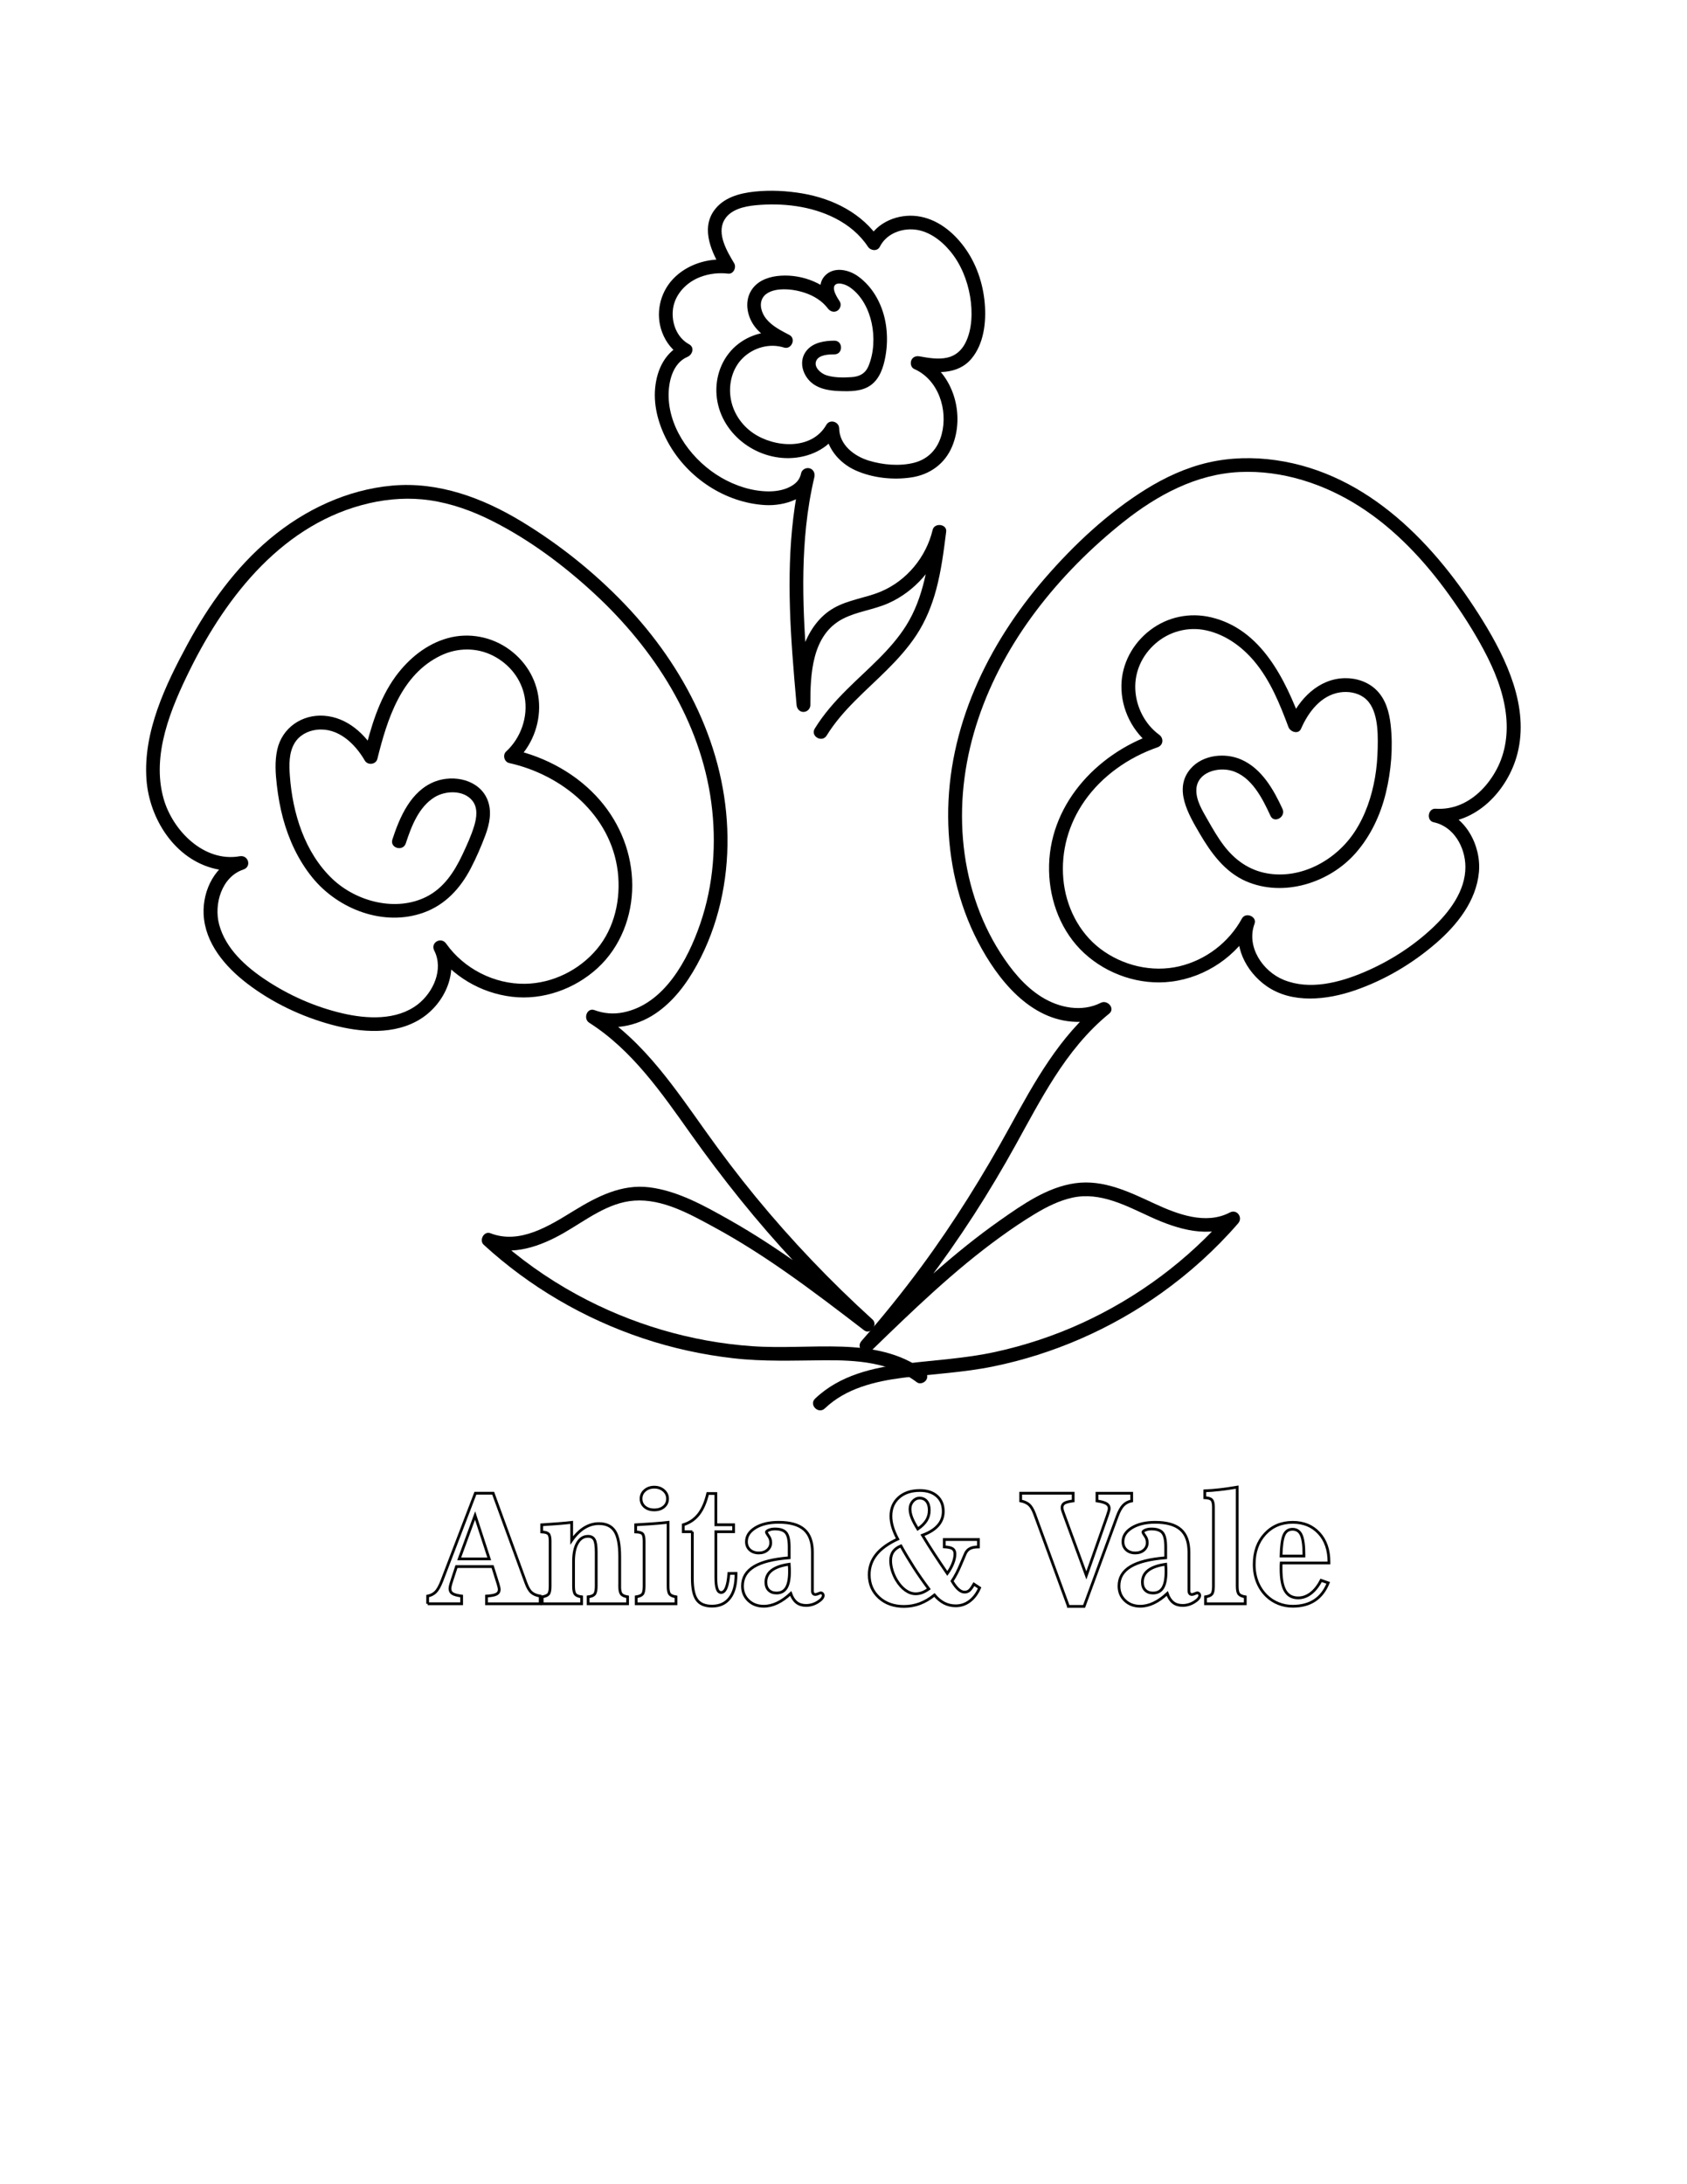 <?xml version="1.0" encoding="utf-8"?>
<!-- Generator: Adobe Illustrator 28.2.0, SVG Export Plug-In . SVG Version: 6.00 Build 0)  -->
<svg version="1.1" id="Capa_1" xmlns="http://www.w3.org/2000/svg" xmlns:xlink="http://www.w3.org/1999/xlink" x="0px" y="0px"
	 viewBox="0 0 612 792" style="enable-background:new 0 0 612 792;" xml:space="preserve">
<style type="text/css">
	.st0{fill:none;stroke:#000000;stroke-miterlimit:10;}
</style>
<g>
	<g>
		<path d="M465.25,293.3c-3.23-7.01-7.52-14.59-14.91-17.86c-5.9-2.62-14.03-1.79-18.43,3.3c-6.29,7.28-0.75,16.57,3.27,23.45
			c4.09,7.01,9.11,13.96,16.77,17.32c13.6,5.96,30.32,0.68,39.86-10.2c5.44-6.2,9-13.82,10.94-21.8c1.93-7.94,2.66-16.58,1.74-24.72
			c-0.51-4.55-1.77-9.17-5.09-12.5c-3-3.01-7.32-4.46-11.53-4.38c-9.52,0.16-16.62,7.55-20.21,15.79c1.52,0.2,3.05,0.4,4.57,0.6
			c-5.98-15.96-14.64-34.15-32.88-38.46c-7.75-1.83-15.79-0.18-22.13,4.67c-6.26,4.79-10.28,12.09-10.4,20.04
			c-0.13,8.73,4.12,17.07,11.15,22.18c0.2-1.52,0.4-3.05,0.6-4.57c-21.14,7.33-38.44,26.28-38,49.53
			c0.21,11.13,4.47,22.3,12.75,29.93c8.39,7.74,20.24,11.75,31.6,10.32c12.51-1.56,23.87-9.29,29.92-20.36
			c-1.52-0.64-3.05-1.28-4.57-1.93c-3.35,8.99,1.74,18.68,9.15,23.88c9.29,6.52,21.92,5.07,32.06,1.59
			c10.77-3.7,20.79-9.62,29.4-17.05c7.69-6.63,14.64-15.32,15.63-25.77c0.92-9.75-4.99-20.85-15.07-22.97
			c-0.22,1.64-0.44,3.27-0.66,4.91c14.59,0.87,26.32-11.7,29.71-25c4.29-16.82-3.89-34.09-12.52-48.08
			c-16.99-27.52-41.61-53.54-75.18-58.3c-8.12-1.15-16.38-0.99-24.4,0.84c-8.1,1.85-15.78,5.4-22.81,9.78
			c-13.7,8.54-25.94,20-36.49,32.17c-20.86,24.08-35.35,54.26-35.12,86.6c0.11,15.65,3.57,31.35,10.82,45.26
			c7.08,13.59,18.9,28.57,35.59,29.02c4,0.11,7.91-0.77,11.48-2.58c-1.01-1.31-2.02-2.62-3.03-3.93
			c-14.48,11.75-23.59,28.38-32.42,44.46c-9.68,17.62-20.25,34.67-32.2,50.86c-6.85,9.28-14.1,18.25-21.7,26.92
			c-2.11,2.4,1.2,5.8,3.54,3.54c14.93-14.46,29.93-29.03,46.82-41.24c4.09-2.96,8.28-5.81,12.61-8.41c4.24-2.55,8.7-4.8,13.56-5.87
			c10.11-2.21,19.52,2.96,28.42,7.02c9.68,4.42,21.12,7.98,31.2,2.68c-1.01-1.31-2.02-2.62-3.03-3.93
			c-14.61,16.88-32.81,30.39-53.09,39.69c-10.1,4.63-20.72,8.14-31.57,10.5c-10.72,2.33-21.58,2.9-32.44,4.21
			c-11.86,1.44-23.93,4.2-32.84,12.71c-2.33,2.23,1.21,5.76,3.54,3.54c7.6-7.27,18.12-9.81,28.26-11.11
			c10.92-1.4,21.89-1.88,32.7-4.08c21.87-4.44,42.83-13.61,61-26.55c10.29-7.33,19.71-15.82,27.98-25.37
			c1.84-2.13-0.44-5.29-3.03-3.93c-8.69,4.57-19.03,0.61-27.23-3.18c-9.15-4.23-18.54-8.9-28.92-7.43
			c-10.07,1.43-19.02,7.7-27.15,13.41c-8.52,5.98-16.6,12.56-24.39,19.45c-8.88,7.85-17.41,16.1-25.92,24.34
			c1.18,1.18,2.36,2.36,3.54,3.54c13.58-15.5,26.05-31.97,37.24-49.28c5.4-8.35,10.48-16.91,15.29-25.61
			c4.49-8.13,8.85-16.34,13.86-24.16c5.53-8.64,11.93-16.7,19.92-23.19c2.31-1.87-0.63-5.14-3.03-3.93
			c-6.88,3.48-15.09,1.85-21.4-2.07c-6.28-3.89-11.11-9.9-15.05-16.05c-7.88-12.3-12.33-26.6-13.55-41.12
			c-2.53-30.13,8.55-59.09,26.54-82.9c9.08-12.02,19.91-22.88,31.7-32.25c12.16-9.66,26.32-17.34,42.13-18.07
			c15.38-0.72,30.63,4.27,43.51,12.5c12.96,8.28,23.67,19.77,32.58,32.21c4.56,6.37,8.85,13.01,12.53,19.93
			c3.76,7.07,6.9,14.69,7.92,22.69c0.9,7.06,0.04,14.16-3.32,20.49c-2.92,5.49-7.48,10.44-13.32,12.84
			c-2.83,1.16-5.8,1.61-8.84,1.43c-2.79-0.17-3.43,4.33-0.66,4.91c7.29,1.54,11.45,9.07,11.49,16.13
			c0.05,8.82-5.9,16.53-12.03,22.27c-7.16,6.71-15.67,12.1-24.69,15.94c-8.95,3.8-19.77,6.64-29.19,2.81
			c-7.67-3.11-13.66-12.08-10.59-20.32c1-2.67-3.23-4.38-4.57-1.93c-4.75,8.7-13.13,15.07-22.78,17.34
			c-9.86,2.31-20.57-0.28-28.59-6.37c-7.9-6-12.55-15.5-13.42-25.29c-0.9-10.1,1.89-19.98,7.68-28.28
			c6.38-9.13,16.02-15.85,26.48-19.48c2.14-0.74,2.35-3.29,0.6-4.57c-5.16-3.75-8.36-10.07-8.65-16.41
			c-0.3-6.45,2.46-12.4,7.29-16.63c5.01-4.4,11.85-6.22,18.37-4.81c6.99,1.51,13,5.86,17.54,11.27c5.78,6.9,9.24,15.47,12.36,23.81
			c0.66,1.76,3.62,2.77,4.57,0.6c2.62-6.02,7.21-12.13,14.15-13.18c2.94-0.44,6.15,0.07,8.6,1.81c2.69,1.91,3.89,5.09,4.49,8.22
			c0.65,3.36,0.64,6.88,0.56,10.29c-0.08,3.55-0.37,7.11-0.98,10.61c-1.2,6.87-3.45,13.57-7.26,19.45
			c-6.71,10.36-19.42,17.48-31.97,15.23c-6.47-1.16-11.62-4.85-15.57-10.03c-2.23-2.93-4.08-6.15-5.9-9.35
			c-1.87-3.3-4.24-7.03-4.1-10.98c0.24-6.28,7.73-8.29,12.83-6.83c7.21,2.07,11.19,10.11,14.07,16.37
			C462.28,298.74,466.6,296.2,465.25,293.3L465.25,293.3z"/>
	</g>
</g>
<g>
	<g>
		<path d="M147.21,305.81c2.01-6.13,4.67-13.2,10.46-16.75c3.94-2.42,10.44-2.66,13.62,1.19c2.17,2.62,1.64,6.26,0.72,9.27
			c-1.09,3.58-2.7,7.07-4.29,10.45c-2.94,6.22-6.76,12.06-13.07,15.22c-11.07,5.54-25.37,1.75-34.04-6.47
			c-10.1-9.58-14.49-23.9-15.46-37.46c-0.28-3.88-0.37-8.2,1.64-11.68c1.68-2.9,4.77-4.57,8.05-4.96
			c7.73-0.92,13.89,4.94,17.49,11.15c1.06,1.83,4.05,1.5,4.57-0.6c3.57-14.35,8.62-30.58,23.03-37.48
			c6.01-2.88,13.01-2.96,18.97,0.09c5.9,3.02,10.22,8.39,11.43,14.95c1.33,7.18-1.38,14.87-6.72,19.77c-1.35,1.24-0.7,3.78,1.1,4.18
			c19.31,4.29,36.94,18.88,39.4,39.37c1.18,9.86-1.11,20.41-7.59,28.12c-6.4,7.62-16.07,12.41-26.06,12.56
			c-11.15,0.16-22.18-5.47-28.61-14.57c-1.84-2.61-5.8-0.38-4.32,2.52c3.48,6.81-0.37,15.19-6.01,19.54
			c-7.61,5.87-18.45,5.28-27.29,3.22c-9.93-2.32-19.4-6.51-27.89-12.15c-7.26-4.83-14.47-11.3-16.83-20.01
			c-2-7.39,0.9-17.36,8.78-19.98c3.09-1.03,1.82-5.38-1.33-4.82c-12.97,2.29-24.4-9.36-27.64-20.98
			c-4.42-15.83,2.68-32.69,9.6-46.68c13.43-27.14,34.16-53.27,65.1-60.37c7.16-1.64,14.66-2.1,21.94-1.04
			c7.89,1.15,15.47,3.89,22.57,7.47c13.54,6.82,26.06,16.17,37.16,26.44c21.62,20,38.37,46.03,42.34,75.64
			c1.97,14.73,0.84,29.93-4.01,44.01c-4.52,13.13-13.06,29.17-27.96,32.14c-3.5,0.7-7.04,0.41-10.38-0.83
			c-2.75-1.02-4.22,3.11-1.93,4.57c15.55,9.9,26.21,25.36,36.7,40.13c11.64,16.4,24.17,32.1,37.92,46.79
			c7.87,8.41,16.1,16.49,24.63,24.23c1.01-1.31,2.02-2.62,3.03-3.93c-16.51-12.66-33.1-25.39-51.26-35.64
			c-9-5.08-18.77-10.6-29.17-11.9c-10.12-1.27-19.03,3.36-27.4,8.48c-8.86,5.42-19.56,12.33-30.29,8.17
			c-2.36-0.91-4.2,2.56-2.43,4.18c16.61,15.24,36.41,26.79,57.78,33.93c10.6,3.54,21.56,5.94,32.66,7.21
			c11.04,1.27,22,0.83,33.07,0.74c11.69-0.09,23.98,0.67,33.64,7.99c1.08,0.82,2.79,0.16,3.42-0.9c0.76-1.27,0.17-2.61-0.9-3.42
			c-8.53-6.46-19.3-8.27-29.74-8.61c-10.89-0.36-21.75,0.59-32.64-0.17c-22.1-1.55-43.86-8.02-63.31-18.6
			c-10.99-5.98-21.23-13.25-30.45-21.71c-0.81,1.39-1.62,2.79-2.43,4.18c9.39,3.64,19.62-0.16,27.88-4.89
			c8.03-4.59,16.06-11.09,25.65-11.76c10.24-0.71,20.11,4.85,28.82,9.57c9.15,4.95,17.91,10.58,26.43,16.54
			c9.58,6.7,18.87,13.82,28.14,20.93c2.25,1.73,5.11-2.04,3.03-3.93c-15.21-13.79-29.41-28.67-42.44-44.53
			c-6.38-7.77-12.44-15.79-18.27-23.98c-5.4-7.59-10.72-15.24-16.65-22.43c-6.62-8.03-14.09-15.38-22.9-21
			c-0.64,1.52-1.28,3.05-1.93,4.57c7.69,2.85,16.52,1.02,23.23-3.43c6.62-4.39,11.48-10.9,15.26-17.8
			c7.75-14.12,11.28-30.31,11.08-46.35c-0.4-32.11-15.45-61.65-37.35-84.52c-10.98-11.46-23.63-21.56-37.19-29.8
			c-14.23-8.64-30.28-14.63-47.15-13.1c-16.36,1.48-31.73,8.77-44.25,19.23c-12.51,10.45-22.19,23.97-29.92,38.23
			c-8.03,14.82-16.19,31.88-14.91,49.19c1.06,14.25,10.36,28.92,24.97,32.31c3.37,0.78,6.74,0.81,10.14,0.21
			c-0.44-1.61-0.89-3.21-1.33-4.82c-8.75,2.92-13.48,12.23-13.05,21.11c0.51,10.45,7.8,18.95,15.73,25.03
			c9.1,6.98,19.8,12.06,30.86,15.03c10.41,2.8,22.88,3.83,32.37-2.31c8.74-5.65,13.97-17.43,8.97-27.19
			c-1.44,0.84-2.88,1.68-4.32,2.52c6.6,9.35,16.9,15.45,28.26,16.8c11.22,1.34,22.77-2.81,31.04-10.4
			c8.36-7.67,12.61-18.82,12.58-30.07c-0.03-11.33-4.29-22.17-11.65-30.72c-8.12-9.43-19.63-15.76-31.71-18.44
			c0.37,1.39,0.74,2.79,1.1,4.18c5.69-5.23,8.81-13.06,8.46-20.77c-0.35-7.87-4.31-14.9-10.61-19.56
			c-6.43-4.76-14.76-6.39-22.48-4.27c-7.76,2.13-14.26,7.48-18.95,13.88c-6.12,8.36-9.02,18.62-11.49,28.53
			c1.52-0.2,3.05-0.4,4.57-0.6c-4.06-7-10.6-13.06-19.01-13.66c-8.01-0.58-15.24,4.34-17.01,12.28c-0.94,4.23-0.65,8.63-0.15,12.89
			c0.47,4.06,1.18,8.09,2.24,12.04c2.11,7.78,5.56,15.21,10.66,21.48c9.39,11.54,25.94,17.89,40.39,12.68
			c7.85-2.83,13.32-8.82,17.1-16.11c1.98-3.81,3.72-7.83,5.23-11.85c1.55-4.13,2.51-8.76,0.77-13c-2.97-7.25-12.26-9.17-19.04-6.55
			c-8.71,3.37-12.74,12.79-15.44,21.03C141.38,307.54,146.21,308.86,147.21,305.81L147.21,305.81z"/>
	</g>
</g>
<g>
	<g>
		<path d="M302.69,123.53c-3.46,0.01-7.47,0.61-9.88,3.36c-2.77,3.16-2.17,7.52,0.36,10.62c2.74,3.37,7.24,4.15,11.34,4.29
			c3.85,0.13,8.21,0.21,11.46-2.19c3.25-2.4,4.55-6.54,5.24-10.36c0.67-3.7,0.74-7.4,0.23-11.12c-0.97-6.99-4.43-13.89-10.29-18.03
			c-3.16-2.23-8.02-3.37-11.27-0.69c-4.04,3.34-1.96,8.8,0.43,12.42c1.44-0.84,2.88-1.68,4.32-2.52
			c-4.86-6.47-13.38-9.86-21.41-9.34c-3.72,0.24-7.64,1.41-10.04,4.44c-2.83,3.57-2.58,8.36-0.51,12.24
			c2.35,4.39,6.94,6.93,11.19,9.15c0.64-1.52,1.28-3.05,1.93-4.57c-6.09-1.92-12.88-0.41-17.9,3.44
			c-5.36,4.11-8.18,10.66-8.01,17.37c0.36,13.76,12.9,24.31,26.37,24.08c7.03-0.12,14.25-3.23,17.84-9.51
			c-1.55-0.42-3.11-0.84-4.66-1.26c0.11,6.77,4.9,12.49,10.9,15.19c6.16,2.77,13.58,3.58,20.25,2.58
			c6.76-1.01,12.21-4.94,14.85-11.29c2.32-5.59,2.48-12.08,0.73-17.86c-1.87-6.17-5.99-11.84-12.01-14.48
			c-0.64,1.52-1.28,3.05-1.93,4.57c6.99,1.25,15.18,2.04,20.25-4.06c4.46-5.38,5.34-13.16,4.78-19.9
			c-0.61-7.36-3.1-14.69-7.53-20.64c-4.11-5.53-9.9-10.15-16.91-11.08c-6.94-0.93-14.68,2.13-17.94,8.58c1.44,0,2.88,0,4.32,0
			c-6.32-9.6-17.02-14.93-28.13-16.82c-5.67-0.96-11.52-1.26-17.24-0.67c-5.6,0.58-11.56,2.18-14.92,7.08
			c-4.66,6.79-0.58,15.28,3.12,21.45c0.72-1.25,1.44-2.51,2.16-3.76c-7.21-0.82-15.07,1.63-20.08,6.99
			c-4.81,5.14-6.39,12.71-3.87,19.33c1.38,3.62,3.8,6.74,7.23,8.62c0.2-1.52,0.4-3.05,0.6-4.57c-6.63,2.79-9.74,9.22-10.39,16.1
			c-0.66,6.94,1.49,14.03,4.86,20.04c7.04,12.57,20.5,21.52,34.96,22.39c7.03,0.42,16.42-2.34,17.97-10.25
			c0.26-1.32-0.38-2.7-1.75-3.08c-1.27-0.35-2.77,0.43-3.08,1.75c-5.03,21.43-4.75,43.59-3.19,65.42
			c0.45,6.23,0.99,12.45,1.54,18.67c0.12,1.34,1.06,2.5,2.5,2.5c1.35,0,2.5-1.14,2.5-2.5c-0.03-11.09,0.49-25.44,11.79-31.27
			c5.17-2.67,11.16-3.27,16.48-5.63c4.78-2.11,9.1-5.37,12.55-9.29c4.01-4.57,6.95-10.05,8.36-15.99c-1.64-0.22-3.27-0.44-4.91-0.66
			c-1.48,11.67-3.12,23.81-9.49,33.98c-5.65,9.02-14.1,15.82-21.56,23.25c-4.33,4.31-8.41,8.93-11.62,14.15
			c-1.69,2.75,2.63,5.26,4.32,2.52c5.73-9.32,14.35-16.28,22.01-23.93c3.86-3.85,7.54-7.94,10.55-12.51
			c3.31-5.03,5.6-10.67,7.16-16.47c1.85-6.87,2.74-13.95,3.63-21c0.36-2.81-4.27-3.37-4.91-0.66c-2.34,9.87-9.45,18.48-18.86,22.4
			c-5.55,2.31-11.68,2.92-16.97,5.92c-5.18,2.93-8.69,7.93-10.8,13.4c-2.66,6.9-2.75,14.5-2.73,21.79c1.67,0,3.33,0,5,0
			c-1.9-21.53-3.8-43.27-1.54-64.85c0.63-6.03,1.63-12.01,3.02-17.91c-1.61-0.44-3.21-0.89-4.82-1.33
			c-0.48,2.45-1.99,3.95-4.28,5.08c-2.34,1.16-5.12,1.57-7.74,1.54c-5.94-0.08-11.88-2.04-16.99-5.01
			c-10.12-5.87-18.62-17.02-19.06-28.99c-0.2-5.46,1.37-12.47,6.82-14.77c1.83-0.77,2.68-3.43,0.6-4.57
			c-4.52-2.47-6.49-7.86-5.84-12.83c0.7-5.31,4.88-9.66,9.89-11.56c3.26-1.24,6.68-1.62,10.14-1.23c1.93,0.22,3.05-2.27,2.16-3.76
			c-2.53-4.23-6.35-10.55-3.65-15.53c2.16-3.99,7.33-5.12,11.48-5.51c9.69-0.92,20.15,0.27,28.89,4.76
			c4.72,2.42,8.88,5.83,11.81,10.28c0.97,1.47,3.42,1.77,4.32,0c2.2-4.36,7.02-6.45,11.76-6.28c5.53,0.2,10.35,3.8,13.76,7.9
			c3.87,4.66,6.24,10.56,7.23,16.5c0.9,5.41,0.81,11.96-1.8,16.92c-1.4,2.66-3.52,4.5-6.49,5.18c-3.29,0.75-6.83,0.11-10.1-0.47
			c-1.22-0.22-2.46,0.23-2.95,1.45c-0.42,1.04-0.13,2.61,1.02,3.12c8.82,3.87,12.34,14.78,10,23.69
			c-1.37,5.23-4.79,9.02-10.09,10.35c-5.2,1.3-11.22,0.76-16.31-0.78c-5.31-1.61-10.69-5.68-10.79-11.72
			c-0.04-2.44-3.41-3.45-4.66-1.26c-5.32,9.3-18.8,8.29-26.54,2.99c-4.39-3.01-7.47-7.72-8.21-13.01
			c-0.71-5.07,0.71-10.51,4.39-14.15c3.9-3.86,9.76-5.52,15.03-3.86c2.68,0.84,4.45-3.25,1.93-4.57c-2.98-1.56-6.18-3.14-8.36-5.79
			c-1.69-2.05-2.77-5.27-1.28-7.71c1.27-2.08,4.02-2.83,6.31-3c3.04-0.22,6.11,0.27,8.99,1.23c3.17,1.06,6.24,2.92,8.27,5.62
			c0.81,1.08,2.16,1.63,3.42,0.9c1.12-0.66,1.64-2.29,0.9-3.42c-0.92-1.4-3.19-4.87-1.47-6.14c0.51-0.38,1.37-0.4,2.17-0.25
			c1.2,0.23,2.32,0.77,3.3,1.49c4.11,3,6.55,7.89,7.6,12.76c1.08,4.99,0.84,10.79-1.14,15.55c-1.14,2.74-3.25,3.86-6.13,4.05
			c-2.99,0.19-6.33,0.25-9.2-0.69c-1.98-0.65-4.65-2.92-3.63-5.25c0.96-2.18,4.5-2.31,6.57-2.31
			C305.9,128.52,305.91,123.52,302.69,123.53L302.69,123.53z"/>
	</g>
</g>
<g>
	<path class="st0" d="M155.14,581.54v-2.79c1.2-0.25,2.17-0.75,2.91-1.5c0.74-0.75,1.48-2.07,2.22-3.95l12.19-31.85h6.45
		l11.87,32.49c0.61,1.67,1.28,2.83,2.03,3.49c0.74,0.66,1.79,1.1,3.16,1.32v2.79h-19.47v-2.79c1.74-0.11,2.94-0.34,3.61-0.7
		c0.67-0.36,1.01-0.94,1.01-1.75c0-0.32-0.13-0.9-0.38-1.72c-0.04-0.11-0.05-0.17-0.05-0.19l-1.99-6.34h-13.11l-1.64,5l-0.05,0.19
		c-0.45,1.31-0.67,2.24-0.67,2.79c0,0.81,0.3,1.41,0.91,1.8c0.61,0.39,1.72,0.7,3.33,0.91v2.79H155.14z M166.58,565.27h10.9
		l-5.13-15.74L166.58,565.27z"/>
	<path class="st0" d="M224.8,575.15c0,1.4,0.2,2.35,0.59,2.85c0.39,0.5,1.15,0.84,2.28,1.02v2.52h-14.31v-2.52
		c1.13-0.13,1.9-0.44,2.31-0.94c0.41-0.5,0.62-1.48,0.62-2.93V562.8c0-2.2-0.22-3.71-0.67-4.51c-0.45-0.81-1.22-1.21-2.31-1.21
		c-1.61,0-2.89,0.81-3.83,2.43c-0.94,1.62-1.41,3.85-1.41,6.7v8.94c0,1.45,0.21,2.43,0.62,2.93c0.41,0.5,1.18,0.81,2.31,0.94v2.52
		h-14.31v-2.52c1.15-0.18,1.91-0.51,2.3-0.99s0.58-1.44,0.58-2.87v-16.38c0-1.32-0.21-2.19-0.62-2.6c-0.41-0.41-1.23-0.64-2.44-0.7
		v-2.58c2.09-0.13,4.03-0.26,5.8-0.4c1.77-0.14,3.46-0.3,5.08-0.48v6.55c1.43-2.04,2.97-3.57,4.62-4.58
		c1.65-1.01,3.4-1.52,5.26-1.52c2.69,0,4.61,0.93,5.79,2.78c1.17,1.85,1.76,4.92,1.76,9.2V575.15z"/>
	<path class="st0" d="M230.79,581.54v-2.52c1.15-0.18,1.91-0.51,2.3-0.99c0.38-0.48,0.58-1.44,0.58-2.87v-16.38
		c0-1.34-0.2-2.22-0.6-2.63c-0.4-0.41-1.22-0.64-2.46-0.67v-2.58c1.83-0.09,3.72-0.21,5.69-0.35c1.97-0.14,3.99-0.32,6.07-0.54
		v23.15c0,1.43,0.19,2.39,0.58,2.87c0.38,0.48,1.14,0.81,2.27,0.99v2.52H230.79z M232.56,543.44c0-1.2,0.45-2.2,1.36-2.99
		s2.05-1.2,3.42-1.2s2.53,0.4,3.45,1.21s1.38,1.8,1.38,2.98c0,1.2-0.44,2.18-1.33,2.93c-0.89,0.75-2.05,1.13-3.5,1.13
		c-1.43,0-2.59-0.38-3.46-1.13S232.56,544.64,232.56,543.44z"/>
	<path class="st0" d="M251.17,555.41h-3.3v-2.52c2.29-0.7,4.15-1.96,5.59-3.8c1.43-1.84,2.52-4.35,3.28-7.53h2.95v11.33h6.45v2.52
		h-6.45v16.62c0,1.88,0.16,3.25,0.47,4.12c0.31,0.87,0.8,1.3,1.46,1.3c0.75,0,1.37-0.58,1.84-1.75c0.47-1.16,0.79-2.88,0.95-5.16
		l2.6-0.03v0.4c0,3.69-0.75,6.53-2.26,8.51c-1.5,1.99-3.65,2.98-6.45,2.98c-2.56,0-4.39-0.77-5.49-2.31
		c-1.1-1.54-1.65-4.13-1.65-7.76V555.41z"/>
	<path class="st0" d="M286.86,577.81c-1.63,1.52-3.26,2.67-4.9,3.45c-1.64,0.78-3.27,1.17-4.9,1.17c-2.24,0-4.08-0.69-5.53-2.07
		c-1.45-1.38-2.18-3.13-2.18-5.26c0-3.01,1.39-5.35,4.18-7.04s7.04-2.75,12.77-3.2v-3.95c0-2.49-0.38-4.19-1.15-5.12
		c-0.77-0.92-2.1-1.38-4-1.38c-0.84,0-1.58,0.13-2.2,0.39c-0.63,0.26-0.94,0.53-0.94,0.82c0,0.04,0.05,0.14,0.16,0.32
		c0.05,0.09,0.09,0.15,0.11,0.19l0.78,1.21c0.16,0.25,0.29,0.56,0.39,0.93c0.1,0.37,0.15,0.74,0.15,1.11c0,1.07-0.4,1.96-1.21,2.67
		c-0.81,0.71-1.85,1.06-3.14,1.06c-1.32,0-2.4-0.38-3.22-1.13c-0.82-0.75-1.24-1.74-1.24-2.95c0-2.04,1.08-3.72,3.25-5.05
		c2.17-1.32,4.98-1.99,8.43-1.99c4.19,0,7.28,0.88,9.27,2.63s2.98,4.49,2.98,8.22v13.86c0,0.5,0.09,0.87,0.27,1.11
		s0.46,0.36,0.83,0.36c0.25,0,0.6-0.1,1.06-0.3c0.46-0.2,0.77-0.3,0.93-0.3c0.21,0,0.41,0.09,0.58,0.28s0.26,0.4,0.26,0.63
		c0,0.79-0.66,1.59-1.99,2.42s-2.74,1.24-4.24,1.24c-1.38,0-2.52-0.35-3.41-1.05S287.38,579.31,286.86,577.81z M286.3,567.2
		c-2.85,0.41-4.97,1.16-6.36,2.24c-1.4,1.08-2.09,2.51-2.09,4.28c0,1.22,0.34,2.18,1.02,2.87s1.62,1.05,2.82,1.05
		c1.61,0,2.8-0.63,3.57-1.89c0.77-1.26,1.15-3.22,1.15-5.87c0-0.3,0-0.64-0.01-0.99C286.39,568.54,286.35,567.97,286.3,567.2z"/>
	<path class="st0" d="M325.67,558.07c-0.82-1.54-1.44-2.99-1.85-4.36s-0.62-2.69-0.62-3.96c0-2.79,0.96-5.04,2.87-6.74
		c1.92-1.7,4.46-2.55,7.63-2.55c2.63,0,4.7,0.68,6.22,2.04s2.27,3.21,2.27,5.56c0,1.93-0.63,3.62-1.88,5.06s-3.14,2.63-5.67,3.56
		c1.34,2.22,2.77,4.48,4.27,6.78c1.5,2.3,3.09,4.66,4.75,7.08c0.88-1.22,1.56-2.44,2.04-3.68c0.48-1.24,0.73-2.35,0.73-3.36
		c0-0.9-0.28-1.54-0.85-1.92c-0.56-0.38-1.57-0.61-3.02-0.68v-2.66h12.38v2.69c-1.25,0-2.25,0.18-2.98,0.54s-1.3,0.93-1.69,1.72
		c-0.14,0.29-0.71,1.62-1.71,4.01c-0.99,2.39-2.05,4.43-3.18,6.11c0.82,1.38,1.6,2.39,2.34,3.03s1.46,0.97,2.18,0.97
		c0.66,0,1.22-0.18,1.68-0.54c0.46-0.36,1.03-1.15,1.73-2.36l2.07,1.37c-0.91,2.08-2.12,3.68-3.63,4.81
		c-1.5,1.13-3.19,1.69-5.05,1.69c-1.5,0-2.89-0.32-4.15-0.97c-1.26-0.64-2.45-1.63-3.56-2.95c-1.72,1.4-3.49,2.43-5.32,3.12
		c-1.83,0.68-3.74,1.02-5.75,1.02c-3.69,0-6.71-1.08-9.06-3.24c-2.35-2.16-3.53-4.91-3.53-8.26c0-2.74,0.85-5.17,2.54-7.29
		C319.56,561.58,322.16,559.7,325.67,558.07z M336.95,576.15c-1.93-2.56-3.74-5.14-5.41-7.73c-1.67-2.6-3.25-5.22-4.71-7.87
		c-1.27,0.52-2.21,1.22-2.82,2.09c-0.61,0.88-0.91,1.97-0.91,3.28c0,1.09,0.19,2.26,0.56,3.5c0.38,1.24,0.89,2.4,1.53,3.48
		c0.98,1.63,2.08,2.87,3.28,3.73c1.2,0.86,2.43,1.29,3.71,1.29c0.79,0,1.57-0.14,2.35-0.43C335.3,577.2,336.11,576.75,336.95,576.15
		z M332.95,554.42c1.41-0.97,2.46-2,3.14-3.1c0.68-1.1,1.02-2.32,1.02-3.67c0-1.4-0.31-2.48-0.93-3.26
		c-0.62-0.78-1.48-1.17-2.59-1.17c-0.93,0-1.74,0.38-2.43,1.15c-0.69,0.77-1.03,1.7-1.03,2.79c0,0.95,0.21,1.98,0.64,3.1
		C331.2,551.39,331.93,552.77,332.95,554.42z"/>
	<path class="st0" d="M387.6,582.48l-12.25-33.43c-0.59-1.59-1.25-2.73-1.97-3.4c-0.73-0.67-1.76-1.14-3.1-1.41v-2.79h19.04v2.79
		c-1.54,0.2-2.6,0.47-3.17,0.82s-0.86,0.89-0.86,1.62c0,0.21,0.04,0.47,0.11,0.77c0.07,0.3,0.19,0.66,0.35,1.09l8.35,22.72
		l7.49-21.35c0.04-0.13,0.1-0.31,0.19-0.56c0.41-1.16,0.62-1.96,0.62-2.39c0-0.73-0.33-1.31-0.99-1.72
		c-0.66-0.41-1.82-0.74-3.46-0.99v-2.79h12.6v2.79c-1.24,0.23-2.25,0.76-3.03,1.57c-0.79,0.81-1.51,2.11-2.18,3.88l-12.06,32.79
		H387.6z"/>
	<path class="st0" d="M423.45,577.81c-1.63,1.52-3.26,2.67-4.9,3.45c-1.64,0.78-3.27,1.17-4.9,1.17c-2.24,0-4.08-0.69-5.53-2.07
		c-1.45-1.38-2.18-3.13-2.18-5.26c0-3.01,1.39-5.35,4.18-7.04s7.04-2.75,12.77-3.2v-3.95c0-2.49-0.38-4.19-1.15-5.12
		c-0.77-0.92-2.1-1.38-4-1.38c-0.84,0-1.58,0.13-2.2,0.39c-0.63,0.26-0.94,0.53-0.94,0.82c0,0.04,0.05,0.14,0.16,0.32
		c0.05,0.09,0.09,0.15,0.11,0.19l0.78,1.21c0.16,0.25,0.29,0.56,0.39,0.93c0.1,0.37,0.15,0.74,0.15,1.11c0,1.07-0.4,1.96-1.21,2.67
		c-0.81,0.71-1.85,1.06-3.14,1.06c-1.32,0-2.4-0.38-3.22-1.13c-0.82-0.75-1.24-1.74-1.24-2.95c0-2.04,1.08-3.72,3.25-5.05
		c2.17-1.32,4.98-1.99,8.43-1.99c4.19,0,7.28,0.88,9.27,2.63s2.98,4.49,2.98,8.22v13.86c0,0.5,0.09,0.87,0.27,1.11
		s0.46,0.36,0.83,0.36c0.25,0,0.6-0.1,1.06-0.3c0.46-0.2,0.77-0.3,0.93-0.3c0.21,0,0.41,0.09,0.58,0.28s0.26,0.4,0.26,0.63
		c0,0.79-0.66,1.59-1.99,2.42c-1.32,0.82-2.74,1.24-4.24,1.24c-1.38,0-2.52-0.35-3.41-1.05S423.97,579.31,423.45,577.81z
		 M422.89,567.2c-2.85,0.41-4.97,1.16-6.36,2.24c-1.4,1.08-2.09,2.51-2.09,4.28c0,1.22,0.34,2.18,1.02,2.87
		c0.68,0.7,1.62,1.05,2.82,1.05c1.61,0,2.8-0.63,3.57-1.89c0.77-1.26,1.15-3.22,1.15-5.87c0-0.3,0-0.64-0.01-0.99
		C422.97,568.54,422.94,567.97,422.89,567.2z"/>
	<path class="st0" d="M440.21,546.44c0-1.29-0.22-2.16-0.66-2.62c-0.44-0.46-1.27-0.7-2.48-0.74v-2.5c1.74-0.07,3.56-0.21,5.48-0.43
		s4.01-0.52,6.28-0.91v35.91c0,1.4,0.2,2.35,0.6,2.85c0.4,0.5,1.18,0.84,2.32,1.02v2.52h-14.42v-2.52c1.15-0.18,1.91-0.51,2.3-0.99
		c0.38-0.48,0.58-1.44,0.58-2.87V546.44z"/>
	<path class="st0" d="M482.1,566.75h-17.32c-0.02,0.25-0.03,0.52-0.04,0.82c-0.01,0.3-0.01,0.72-0.01,1.28c0,3.62,0.5,6.28,1.5,7.99
		s2.57,2.56,4.7,2.56c1.65,0,3.19-0.55,4.62-1.65c1.43-1.1,2.67-2.67,3.71-4.71l2.58,0.91c-1.13,2.83-2.77,4.95-4.91,6.36
		s-4.8,2.12-7.95,2.12c-1.84,0-3.57-0.32-5.18-0.97c-1.61-0.64-3.04-1.57-4.3-2.77c-1.47-1.43-2.59-3.12-3.36-5.06
		c-0.77-1.94-1.15-4.07-1.15-6.38c0-4.51,1.3-8.18,3.91-11.01c2.6-2.83,5.97-4.24,10.08-4.24c3.94,0,7.11,1.31,9.52,3.92
		s3.61,6.1,3.61,10.45V566.75z M464.73,564.22h8.3v-0.51c0-3.31-0.32-5.67-0.95-7.08c-0.64-1.41-1.7-2.11-3.18-2.11
		c-1.45,0-2.48,0.69-3.1,2.08S464.82,560.53,464.73,564.22z"/>
</g>
</svg>

